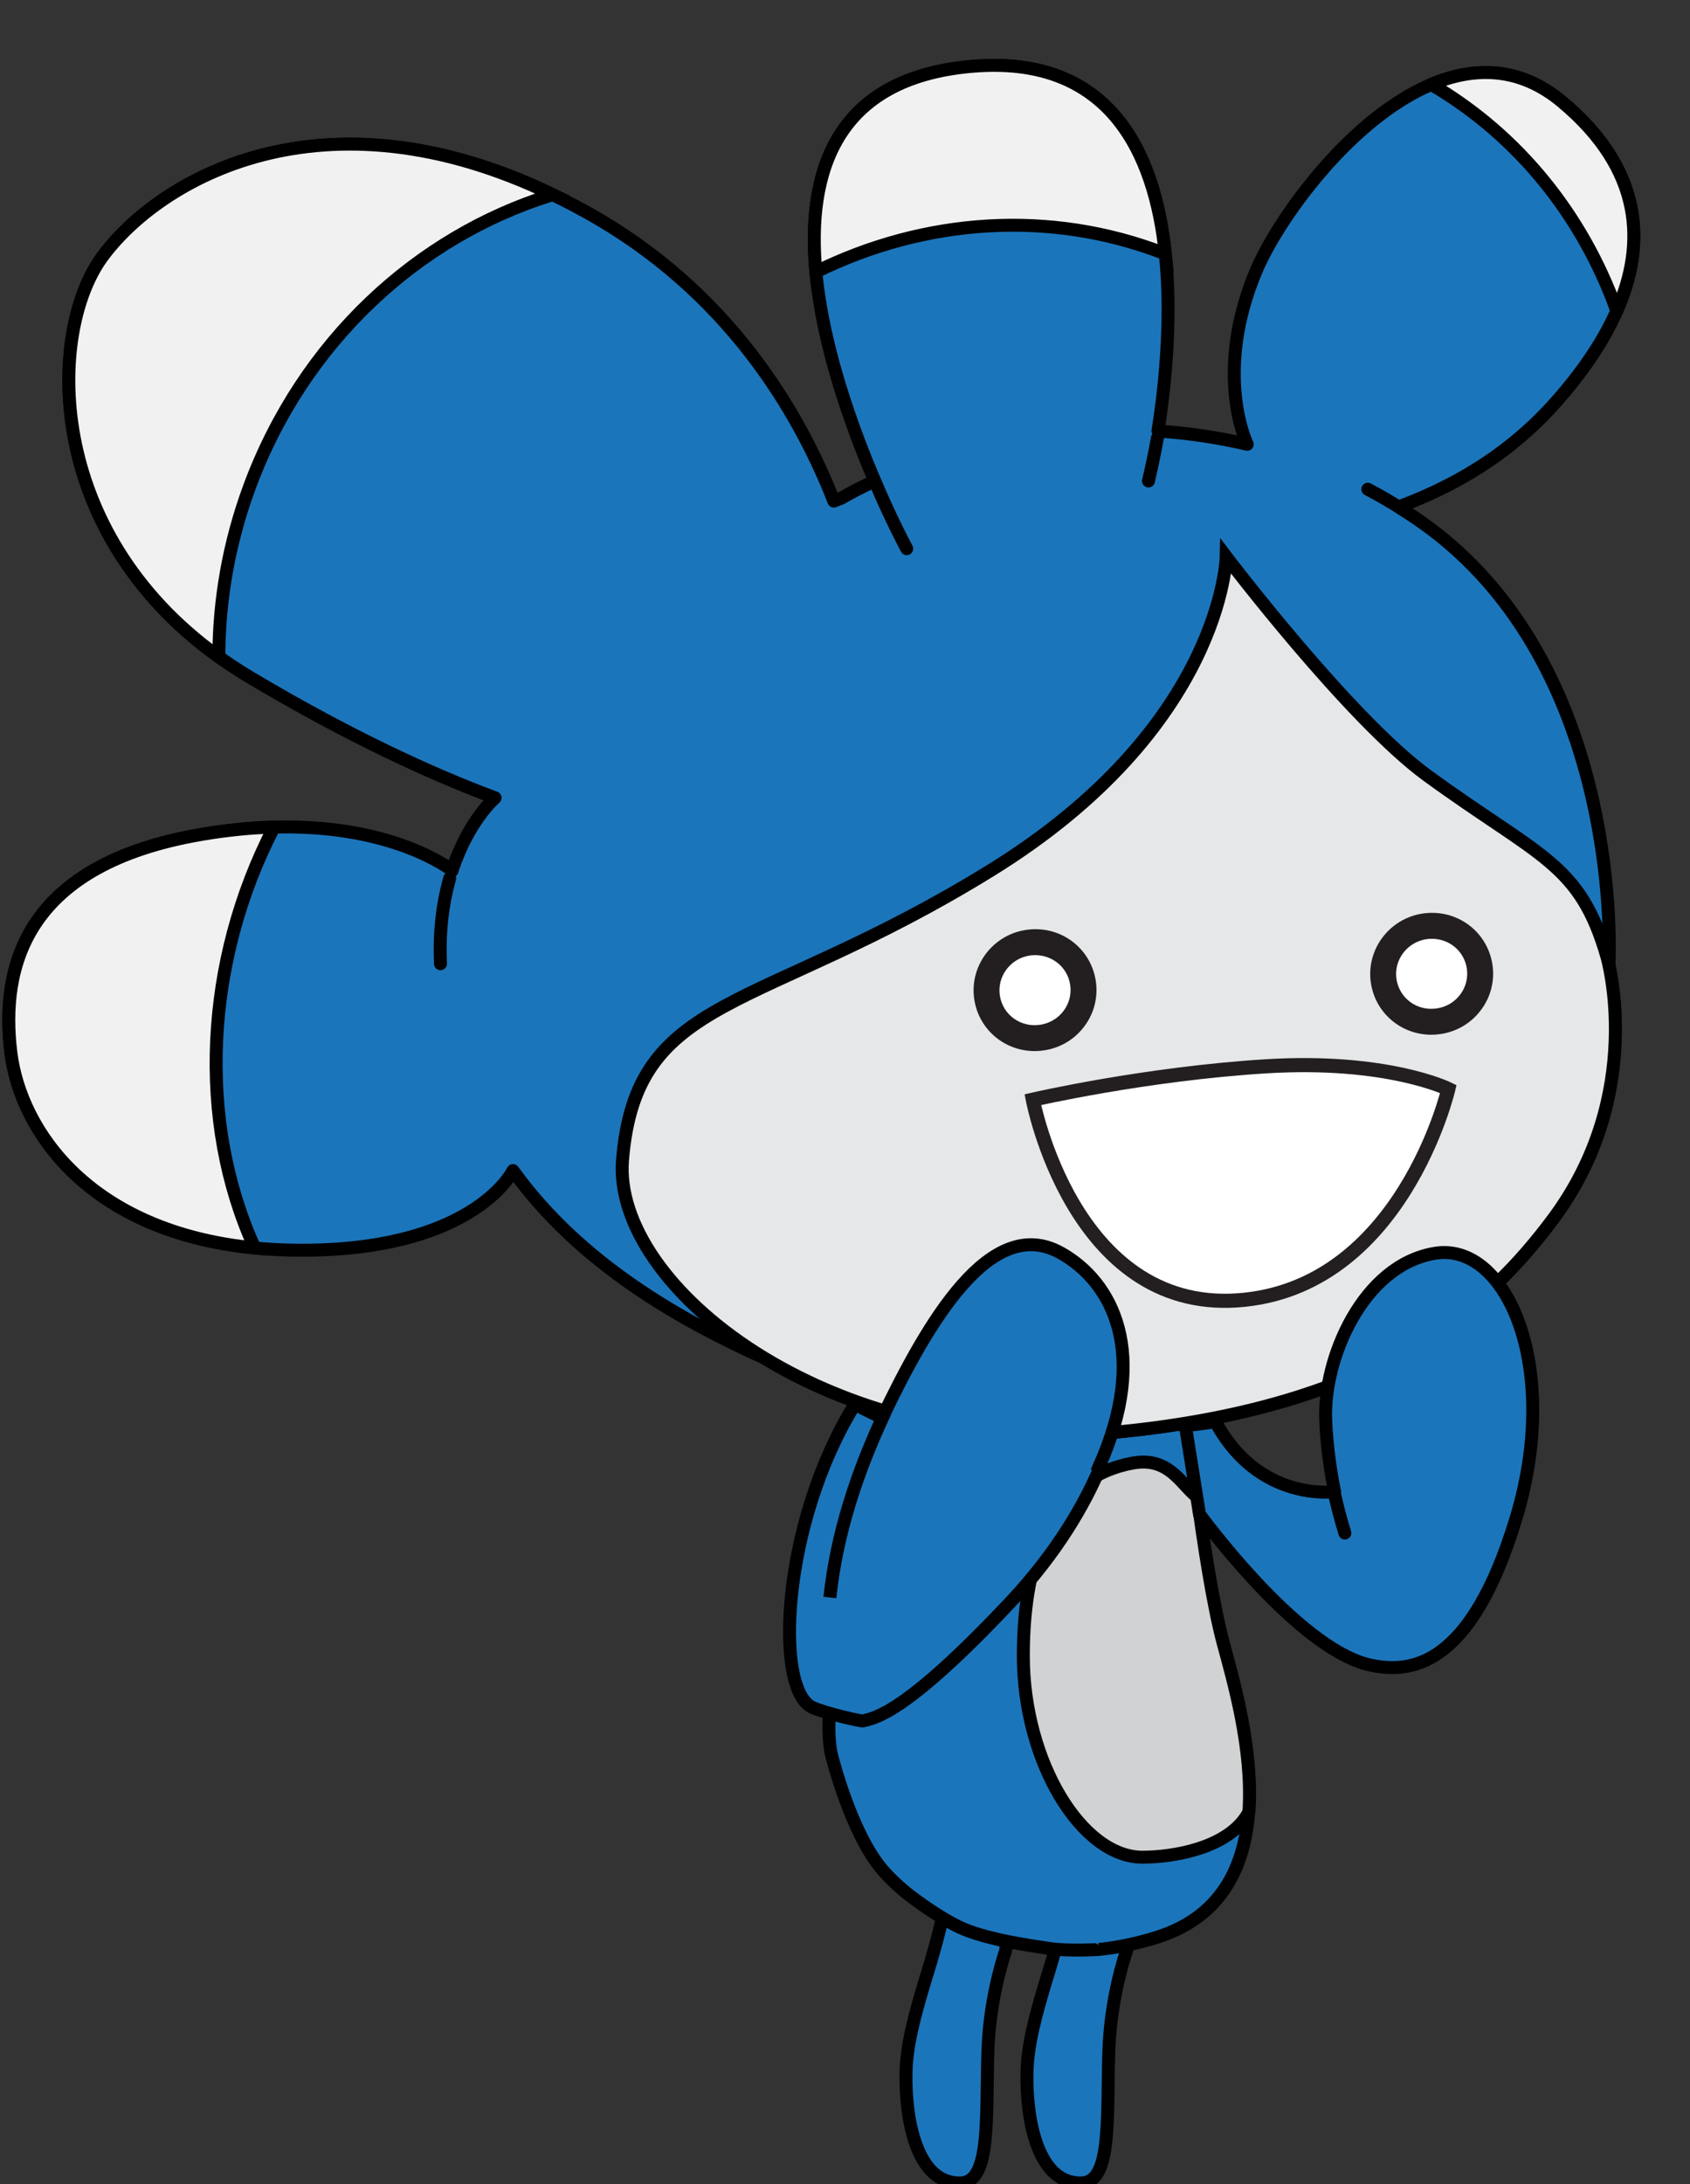<svg xmlns="http://www.w3.org/2000/svg" xmlns:xlink="http://www.w3.org/1999/xlink" version="1.1" width="101.113" height="130.617" viewBox="0.111 -3.535 101.113 130.617"><rect x="0.111" y="-3.535" width="101.113" height="130.617" fill="#333333" stroke="none"/><defs><style/></defs>
  <!-- Exported by Scratch - http://scratch.mit.edu/ -->
  <g id="ID0.4150293259881437" transform="matrix(0.774, 0, 0, 0.774, 0.25, -0.4)">
    <path id="R_Leg_1_" fill="#1B75BB" stroke="#000000" d="M 79.206 156.057 C 79.128 159.614 79.996 164.752 83.478 164.595 C 85.768 164.492 85.371 159.537 85.532 154.475 C 85.636 151.194 86.334 148.451 86.816 146.921 C 86.816 146.921 86.928 146.654 86.928 146.558 C 86.929 144.305 85.681 143.546 84.096 143.309 C 82.108 143.011 81.867 144.731 81.857 144.775 C 81.449 146.523 80.753 148.720 80.753 148.720 C 79.815 151.797 79.253 153.980 79.206 156.057 L 79.206 156.057 Z "/>
    <path id="L_Leg" fill="#1B75BB" stroke="#000000" d="M 69.856 156.057 C 69.779 159.614 70.646 164.752 74.128 164.595 C 76.419 164.492 76.021 159.537 76.183 154.475 C 76.286 151.194 76.984 148.451 77.466 146.921 C 77.466 146.921 77.578 146.654 77.578 146.558 C 77.579 144.305 76.331 143.546 74.746 143.309 C 72.759 143.011 72.518 144.731 72.508 144.775 C 72.099 146.523 71.404 148.720 71.404 148.720 C 70.465 151.797 69.904 153.980 69.856 156.057 L 69.856 156.057 Z "/>
    <g id="Body_1_">
      <path id="Body" fill="#1B75BB" stroke="#000000" d="M 84.768 146.560 C 86.164 146.413 87.628 146.122 89.153 145.652 C 100.019 142.311 95.841 128.309 94.378 122.874 C 93.789 120.679 93.232 117.458 92.776 114.399 L 92.694 114.206 L 91.819 106.821 C 91.327 106.197 91.591 104.747 89.906 103.868 C 87.913 102.829 83.674 102.225 81.545 102.223 C 73.716 102.215 70.196 105.015 70.196 105.015 C 68.887 107.886 70.204 109.229 68.016 114.034 C 64.030 122.790 63.540 128.887 64.075 131.442 C 64.075 131.442 65.536 137.504 68.048 140.428 C 68.487 140.941 69.093 141.540 69.843 142.157 C 69.843 142.157 71.972 143.871 73.950 144.820 C 75.929 145.768 79.329 146.244 80.912 146.481 C 82.496 146.718 84.768 146.558 84.768 146.560 L 84.768 146.560 Z "/>
      <path id="Belly" fill="#D0D2D3" stroke="#000000" d="M 96.364 135.874 C 96.683 131.064 95.158 125.820 94.387 122.960 C 93.601 120.054 92.881 115.356 92.375 111.609 L 92.148 111.423 C 91.011 110.420 90.058 108.503 87.391 108.980 C 81.551 110.031 78.924 115.649 78.924 123.871 C 78.924 132.096 83.457 139.433 88.129 139.433 C 90.468 139.433 94.767 138.751 96.299 136.055 L 96.364 135.874 L 96.364 135.874 Z "/>
    </g>
    <g id="Head_1_">
      <path id="Head" fill="#1B75BB" stroke="#000000" stroke-linecap="round" stroke-linejoin="round" d="M 124.042 69.899 C 124.160 70.320 126.972 80.607 119.865 90.134 C 115.051 96.582 106.664 104.822 85.232 106.671 C 74.738 107.574 65.397 104.867 58.682 100.730 C 58.781 100.791 58.874 100.855 58.974 100.915 L 58.878 100.857 C 52.639 98.040 44.728 93.682 39.475 86.387 C 39.475 86.387 36.648 92.285 23.973 92.531 C 7.956 92.847 1.490 83.968 0.662 77.275 C -0.179 70.486 1.895 62.704 15.431 60.408 C 26.763 58.491 32.923 61.914 34.627 63.077 L 34.759 63.228 C 36.008 59.365 38.090 57.586 38.090 57.586 L 37.919 57.525 C 33.149 55.735 26.873 52.876 19.193 48.308 C 3.116 38.743 3.275 21.870 7.722 15.803 C 12.325 9.531 25.961 1.651 45.224 12.378 C 56.064 18.410 61.550 27.701 64.277 34.664 L 64.853 34.436 C 65.596 34.008 66.406 33.586 67.273 33.187 L 67.386 32.989 C 63.161 23.063 56.783 2.653 74.942 1.078 C 92.212 -0.420 90.726 20.390 89.333 29.238 L 89.469 29.259 C 91.700 29.416 93.966 29.743 96.231 30.275 C 96.181 30.171 93.605 24.765 96.913 16.890 C 99.505 10.726 111.115 -4.052 120.546 3.800 C 130.495 12.086 125.094 21.458 119.916 27.206 C 115.430 32.183 110.270 34.217 107.929 35.115 L 107.995 35.157 C 108.571 35.519 109.147 35.896 109.716 36.298 C 125.551 47.442 124.193 70.514 124.193 70.514 L 124.158 70.350 C 124.098 70.092 124.055 69.942 124.042 69.899 L 124.042 69.899 Z M 105.551 33.746 C 106.508 34.251 107.444 34.797 108.354 35.380 M 89.289 29.795 C 89.085 30.905 88.852 32.009 88.597 33.107 M 69.909 38.337 C 68.957 36.537 68.104 34.683 67.311 32.808 M 33.869 70.405 C 33.768 68.186 33.975 65.946 34.583 63.806 M 21.474 59.841 M 19.453 92.239 "/>
      <path id="Hair1" fill="#F1F1F2" stroke="#000000" d="M 19.535 92.367 C 6.743 91.127 1.409 83.313 0.662 77.275 C -0.179 70.486 1.895 62.704 15.431 60.408 C 17.400 60.074 19.213 59.902 20.870 59.851 L 20.998 59.859 C 15.602 70.295 15.092 82.569 19.453 92.238 L 19.535 92.367 L 19.535 92.367 Z "/>
      <path id="Hair2" fill="#F1F1F2" stroke="#000000" d="M 16.693 46.672 C 3.146 36.924 3.519 21.537 7.721 15.802 C 12.105 9.826 24.700 2.391 42.543 10.985 L 42.364 11.044 C 32.123 14.250 23.263 22.315 19.104 33.571 C 17.510 37.893 16.750 42.309 16.738 46.624 L 16.693 46.672 L 16.693 46.672 Z "/>
      <path id="Hair3" fill="#F1F1F2" stroke="#000000" d="M 62.897 17.055 C 62.143 9.208 64.434 1.986 74.944 1.076 C 85.548 0.158 89.082 7.648 89.906 15.616 L 89.825 15.534 C 80.963 12.096 71.282 12.834 62.940 16.931 L 62.897 17.055 L 62.897 17.055 Z "/>
      <path id="Hair4" fill="#F1F1F2" stroke="#000000" d="M 110.503 2.453 C 113.802 1.076 117.304 1.099 120.545 3.800 C 126.917 9.111 126.993 14.864 124.860 19.826 L 124.752 19.834 C 122.157 12.671 117.274 6.473 110.488 2.489 L 110.503 2.453 L 110.503 2.453 Z "/>
      <path id="Face_1_" fill="#E6E7E8" stroke="#000000" d="M 110.153 55.871 C 104.091 51.448 94.606 38.962 94.606 38.962 C 94.606 38.962 94.357 52.132 76.368 63.219 C 58.377 74.312 48.980 72.619 47.941 85.584 C 47.159 95.324 63.804 108.516 85.233 106.672 C 106.665 104.822 115.051 96.583 119.866 90.135 C 127.122 80.407 124.037 69.880 124.037 69.880 C 121.951 62.608 118.874 62.222 110.153 55.871 L 110.153 55.871 Z "/>
      <g id="R_Eye">
        <path id="Inner_Eye_1_" fill="#FFFFFF" d="M 113.204 70.753 C 112.997 69.434 111.860 68.477 110.501 68.477 C 110.356 68.477 110.212 68.487 110.065 68.509 C 108.567 68.748 107.538 70.139 107.770 71.613 C 107.999 73.075 109.366 74.101 110.911 73.855 C 111.643 73.741 112.286 73.349 112.720 72.754 C 113.145 72.171 113.317 71.460 113.204 70.753 L 113.204 70.753 Z "/>
        <path id="Outer_Eye_1_" fill="#231F20" d="M 115.180 70.441 C 114.780 67.902 112.414 66.119 109.754 66.534 C 107.166 66.944 105.391 69.363 105.795 71.925 C 106.158 74.223 108.123 75.891 110.469 75.891 C 110.717 75.891 110.967 75.871 111.221 75.831 C 112.481 75.633 113.588 74.959 114.336 73.931 C 115.077 72.917 115.375 71.676 115.180 70.441 L 115.180 70.441 Z M 110.911 73.855 C 109.366 74.101 107.999 73.075 107.770 71.613 C 107.538 70.139 108.567 68.748 110.065 68.509 C 110.211 68.487 110.356 68.477 110.501 68.477 C 111.860 68.477 112.997 69.434 113.204 70.753 C 113.317 71.460 113.145 72.171 112.720 72.754 C 112.286 73.349 111.643 73.741 110.911 73.855 L 110.911 73.855 Z "/>
      </g>
      <g id="L_Eye">
        <path id="Inner_Eye" fill="#FFFFFF" d="M 82.543 72.016 C 82.336 70.697 81.199 69.740 79.840 69.740 C 79.695 69.740 79.551 69.750 79.404 69.772 C 77.906 70.011 76.877 71.402 77.109 72.876 C 77.338 74.338 78.705 75.364 80.250 75.118 C 80.982 75.004 81.625 74.612 82.059 74.017 C 82.485 73.434 82.657 72.723 82.543 72.016 L 82.543 72.016 Z "/>
        <path id="Outer_Eye" fill="#231F20" d="M 84.520 71.704 C 84.120 69.165 81.754 67.382 79.094 67.797 C 76.506 68.207 74.731 70.626 75.135 73.188 C 75.498 75.486 77.463 77.154 79.809 77.154 C 80.057 77.154 80.307 77.134 80.561 77.094 C 81.821 76.896 82.928 76.222 83.676 75.194 C 84.417 74.180 84.715 72.938 84.520 71.704 L 84.520 71.704 Z M 80.250 75.118 C 78.705 75.364 77.338 74.338 77.109 72.876 C 76.877 71.402 77.906 70.011 79.404 69.772 C 79.550 69.750 79.695 69.740 79.840 69.740 C 81.199 69.740 82.336 70.697 82.543 72.016 C 82.656 72.723 82.484 73.434 82.059 74.017 C 81.625 74.611 80.983 75.003 80.250 75.118 L 80.250 75.118 Z "/>
      </g>
      <path id="Mouth_1_" fill="#FFFFFF" stroke="#231F20" stroke-width="1.091" stroke-linecap="round" d="M 95.454 96.415 C 82.739 97.272 79.657 80.909 79.657 80.909 C 79.657 80.909 88.302 78.912 97.677 78.330 C 107.058 77.752 111.777 80.086 111.777 80.086 C 111.777 80.086 108.168 95.558 95.454 96.415 L 95.454 96.415 Z "/>
    </g>
    <path id="L_Arm" fill="#1B75BB" stroke="#000000" d="M 65.908 104.438 L 66.102 104.538 C 66.625 104.812 67.164 105.081 67.717 105.344 L 68.014 105.484 C 71.533 98.141 76.386 89.700 81.832 92.758 C 85.820 94.996 88.685 100.494 84.788 109.232 L 84.882 109.278 C 83.645 112.194 81.530 115.896 77.900 119.757 C 69.819 128.344 67.463 128.676 66.524 128.904 C 66.380 128.938 63.601 128.316 62.612 127.860 C 59.627 126.465 60.251 113.543 65.908 104.438 L 65.908 104.438 Z M 63.971 119.367 C 64.497 114.363 66.117 109.546 68.261 105.013 "/>
    <path id="R_Arm" fill="#1B75BB" stroke="#000000" stroke-linecap="round" stroke-linejoin="round" d="M 105.833 124.609 C 108.780 125.203 113.497 124.902 117.022 113.211 C 120.544 101.520 116.249 91.873 110.745 92.775 C 105.163 93.691 102.100 100.925 102.296 105.646 C 102.382 107.738 102.681 109.695 102.991 111.226 L 102.725 111.217 C 101.561 111.295 96.718 111.256 93.776 105.793 L 93.762 105.796 C 93.012 105.908 92.241 106.002 91.452 106.101 L 92.544 112.951 C 93.843 114.689 100.662 123.562 105.833 124.609 L 105.833 124.609 Z M 103.777 114.391 C 103.448 113.323 103.165 112.241 102.932 111.147 "/>
  </g>
</svg>